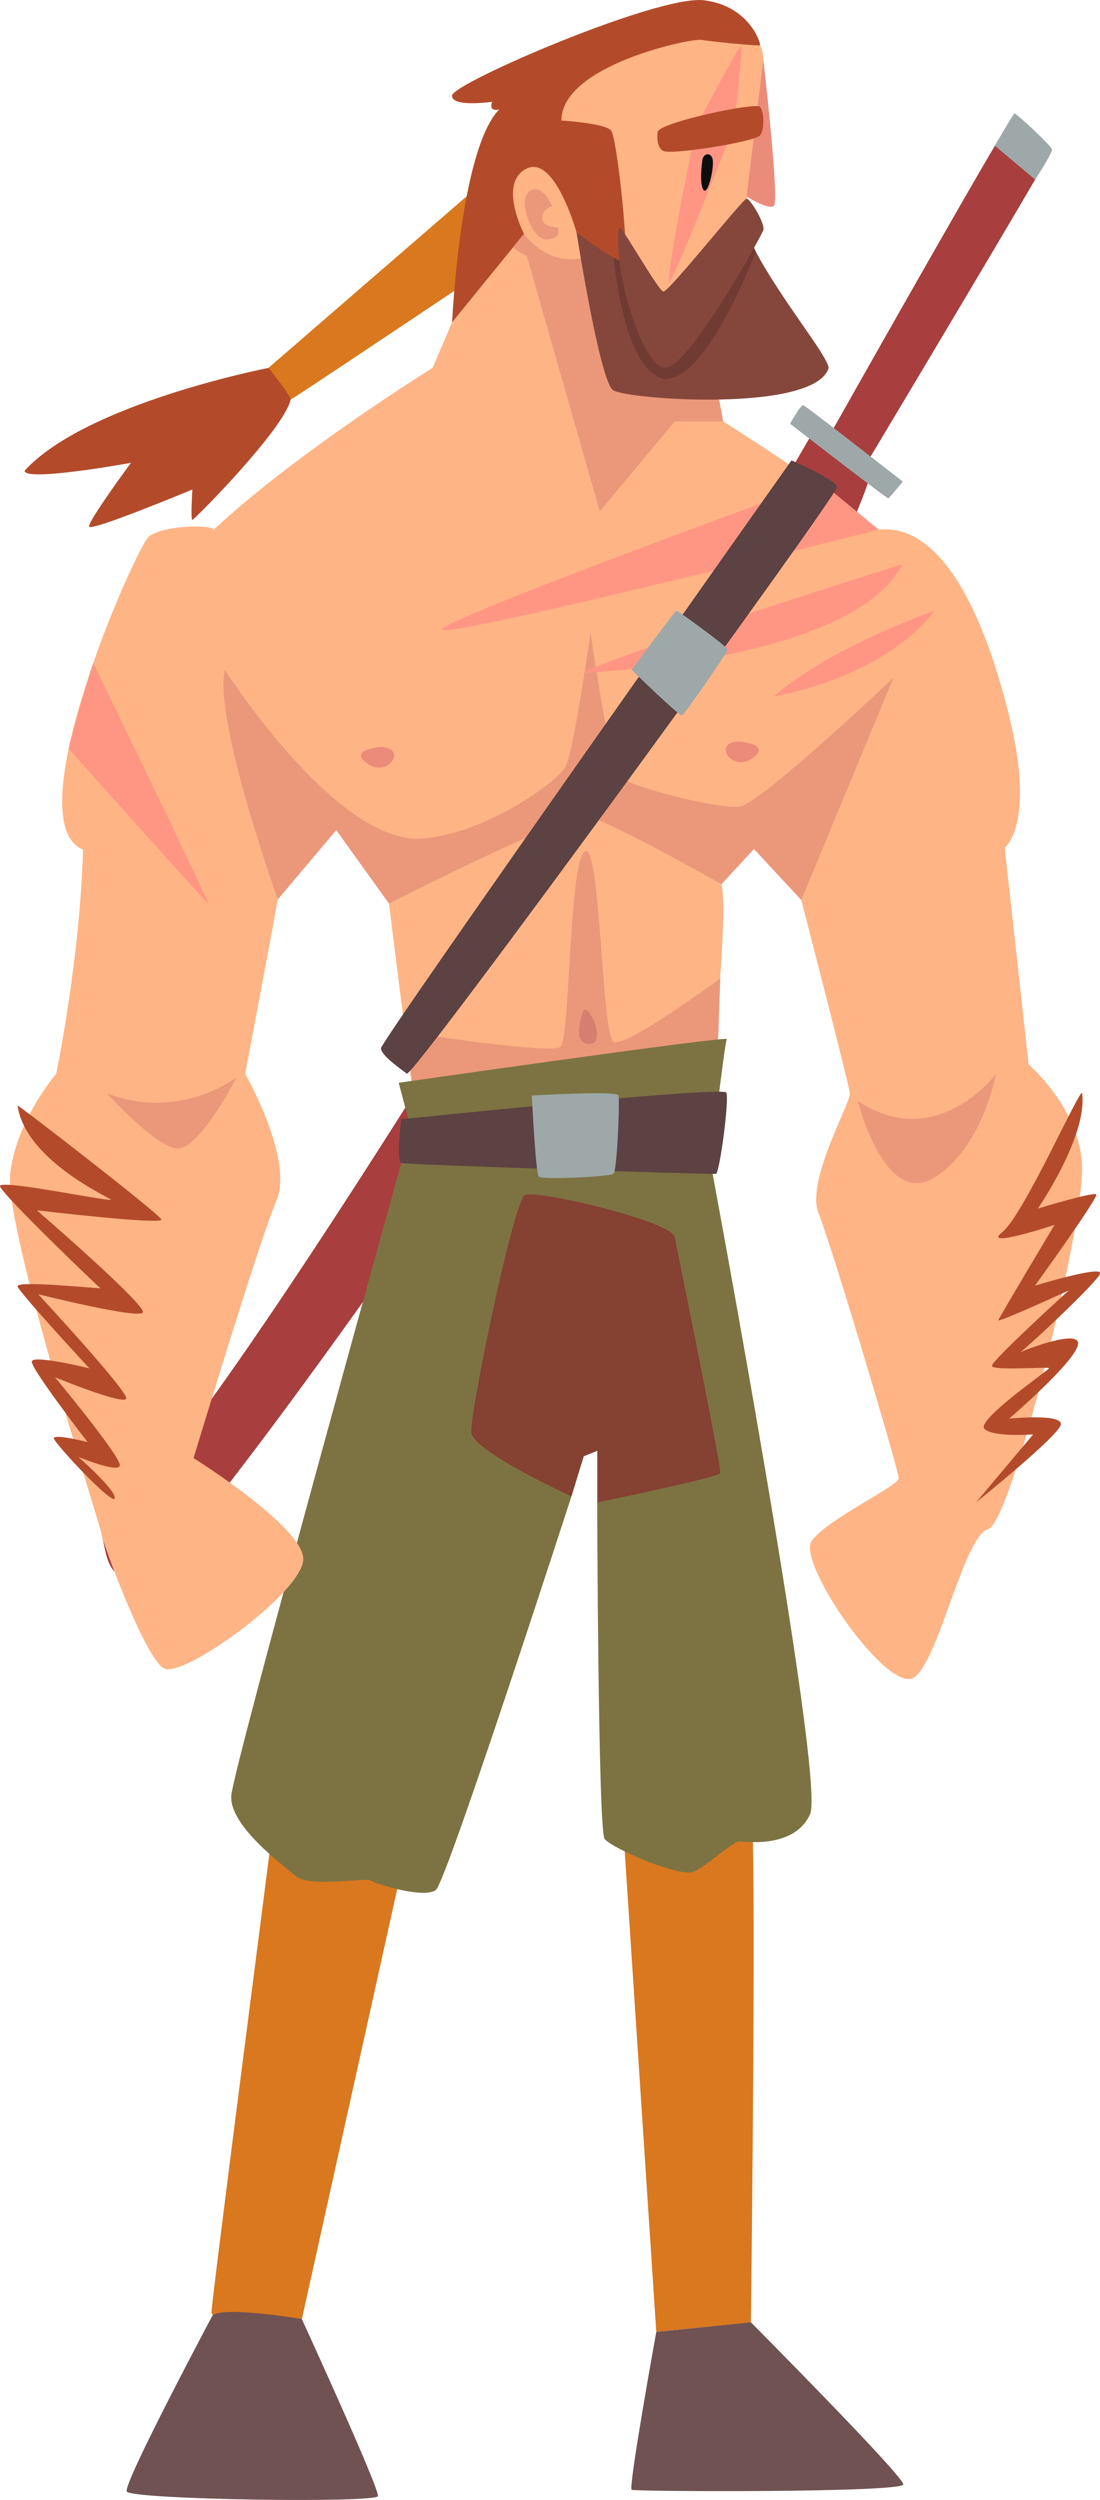 <svg xmlns="http://www.w3.org/2000/svg" width="475.53" height="1080" viewBox="0 0 475.53 1080"><g id="Слой_2" data-name="Слой 2"><g id="characters08_273577658"><g id="characters08_273577658-2" data-name="characters08_273577658"><path d="M117.42 792.82c0 1.57-26 200.95-26 206.19s38.78 4.2 38.78 4.2L173.73 807z" fill="#d9781e"/><path d="M269.36 789.15l14.35 218.26 40.91-4.11s2.65-217.83.0-221.5S269.36 789.15 269.36 789.15z" fill="#d9781e"/><path d="M209.6 117c-.54.0-83.15 55.61-83.95 55.61s-9.56-13.72-9.56-13.72L209.6 78z" fill="#d9781e"/><path d="M350.88 187.61s-239.31 414-307 475c2.17 7 1.59 24 19.92 18.49s276.53-369.1 311.59-473C376.15 210.43 350.88 187.61 350.88 187.61z" fill="#a83e3e"/><path d="M168.16 390.4l11.15 89 128.31-15.53s7.5-70.64 4.25-81.86-56.45-40.92-56.45-40.92z" fill="#ffb485"/><path d="M176.12 445.94c0 .6 3 31.67 3 31.67l130.72-11 1.55-43.87s-40.6 29.7-46 27.44-5.65-86.46-12.55-82.34-6.38 81.07-10.56 84.41S176.12 445.94 176.12 445.94z" fill="#eb987a"/><path d="M173.47 502.41S101.21 762.52 1e2 775.5s21.91 29.91 27.89 35 30.28.39 32.67 2 23.12 7.87 27.9 3.94 58.57-170 58.57-170L235.5 605.9l27.89-5.9 6.77 30.69-12 18.37s.4 141.4 3.19 145.33 32.67 16.92 38.65 14.17 16.73-13 19.52-13 23.91 3.15 30.68-11.8-43-281.36-43-281.36 6.08-51.94 7-53.51-141.84 18.88-141.84 18.88l5.71 21.59z" fill="#7d7342"/><path d="M444.69 459.91l-10.36-93.65s13.54-9.95 1.86-57.18-30.29-82.91-56.32-80.28c-26-21-67.21-46.7-67.21-46.7L234.18 66.63l-38.73 72.58L187 158.93s-59 36.55-94.84 70.13c1.06-2.62-22.05-2.36-27.89 2.88S6.38 354.85 35.87 367.05c-1.2 46.82-11.56 96.81-11.56 96.81S7 483.94 4.39 507.15 43.84 660.21 43.84 662.57s18.72 53.91 27.09 58.24 60.9-33.54 60.17-47.62-47.42-43.28-47.42-43.28S112 536.25 119.54 518.55 106 463.86 106 463.86s12.61-66.58 14.07-75.3 7-32.14 7-32.14l20.13-4.33 27.69 26.17 78.5-38.17L310 371.18l24.7-9.84 11.69 27.48s20.59 79.4 21 83.51-19.13 37.95-13.55 51.73 34.66 111 34.66 114.5-31 17.71-37.62 27.16 34 68.07 44.8 58.63 21.11-60.6 31.47-63.75S468.59 529.17 467.8 504 444.69 459.91 444.69 459.91z" fill="#ffb485"/><path d="M97.23 289.4s45.16 70.83 81.82 72.93c27.62.0 61.63-24.13 65.34-30.95s10.9-58.25 10.9-58.25 8.28 57.71 12.24 62.17 43.27 14.43 52.31 13.12 66.41-55.61 66.41-55.61l-39.85 96-20.45-22L311.87 382S263.52 354.46 254 352.88s-85.8 37.52-85.8 37.52l-22.85-31.75-25.24 29.91S92.18 310.91 97.23 289.4z" fill="#eb987a"/><path d="M309.48 165.05 312.66 182.1H291.68L259.27 220.93 226.88 107.63 254.75 103.52 309.48 165.05z" fill="#eb987a"/><path d="M328.54 19.58s1.32 1.28 1.43 6.3-7.21 60.47-7.21 60.47L300.44 162l-27.69-11.21-16.93-39.35-8.64.59S231.11 116.19 220 96.51 253-8.95 328.54 19.58z" fill="#ffb485"/><path d="M249.24 100.45s10 63.94 15.74 68.07 87.46 9.93 93.24-9.59c-.6-5.56-20.32-29.17-31.48-50.22-21.12 22.24-39.05 33.06-39.05 33.06L262 98.87z" fill="#85473c"/><path d="M265 108.71s3.79 51.55 22.31 55.09c18.53.59 39.45-55.09 39.45-55.09L325 105S284 145.11 284.16 144.52s-15.79-35.81-15.79-35.81z" fill="#703b33"/><path d="M301 54.61S319.57 19.19 320.37 20s-3 34.63-3 34.63-25.3 64.73-28.29 67.68C289.09 111.66 301 54.61 301 54.61z" fill="#ff9684"/><path d="M330 25.88S337.1 87.27 334.51 89s-11.75-4.13-11.75-4.13z" fill="#eb8b7a"/><path d="M242.67 52.05s18.92 1.18 21.51 4.33 8.17 55.87 5.58 56.66-20.52-12.59-20.52-12.59-9.36-33.84-21.71-27.55-1 28.14-1 28.14l-31.08 38.17s3.39-74.57 20.32-91.88c-5 1-3-3.35-3-3.35s-17.73 2.56-17.33-2.75S284.31-2.26 304.23.11s24.9 19.08 24.31 19.47S307.42 18 303.23 17.22 242.87 28 242.67 52.05z" fill="#b34b2b"/><path d="M284.31 57s-1 6.19 2.29 8.16 39.94-3.93 42-6.69 1.64-10.13.0-12.3S284.8 52.93 284.31 57z" fill="#b34b2b"/><path d="M303.63 69.16s-1.49 10.24.5 12.89S309 71.53 308 68.48 303.94 66.5 303.63 69.16z" fill="#0e0e0e"/><path d="M267.64 98.15c.34-2 16.87 27.42 19.12 27.81s34.42-40.17 36-40.14 8.18 10.89 7.21 13.64S296.86 160.72 287 158.88 264.72 115.6 267.64 98.15z" fill="#85473c"/><path d="M226.53 101s7.77 11.28 20.65 11c-9.29 7-25.49-5.08-25.49-5.08z" fill="#eb987a"/><path d="M241.21 98.19s-6.57.26-6.77-3.87 4.31-5.25 4.31-5.25-4.32-10.36-9.83-6.56 1.21 21.71 7.72 21S241.21 98.91 241.21 98.19z" fill="#eb987a"/><path d="M173.47 483.52S312.66 469.1 314 472s-2.92 34.89-4.51 35.15-133.62-3.93-136-4.72S173.47 483.52 173.47 483.52z" fill="#5c4242"/><path d="M229.92 473.29s1.59 33.45 3 35 30.68.0 32.27-1.17 2.79-31.69 2.19-33.86S229.92 473.29 229.92 473.29z" fill="#9ea8a8"/><path d="M247.05 646.43l5.31-17.31 5.85-2.36v22.3s52.33-10.76 53.13-12.59S293 541.24 291.68 534.42s-60-20.73-64.82-18.1S203 610.76 203.75 618.89 247.05 646.43 247.05 646.43z" fill="#854132"/><path d="M29.68 323.48S89 389.87 90.06 390.4 40.32 286.45 40.32 286.45 30.86 317.29 29.68 323.48z" fill="#ff9684"/><path d="M354.63 208.07S198.7 264.74 191.27 271.56s188.6-42.76 188.6-42.76z" fill="#ff9684"/><path d="M390 243.75s-126.71 39.87-138.13 47C321.7 286.51 377.48 270 390 243.75z" fill="#ff9684"/><path d="M404 263.82s-45.42 15.87-69.59 37.12C386.51 290.71 404 263.82 404 263.82z" fill="#ff9684"/><path d="M7.58 477.62c-.11-.7 61.16 46.63 62.16 49.19s-53.8-3.94-53.8-3.94S63.56 564 61.77 567s-45.23-7.87-45.23-7.87 38.65 41.71 38.05 45S23.79 595 23.79 595s29.41 35.36 28 38.31-17.88-3.9-17.88-3.9 16.48 14.52 15.68 17.86-25.7-23.41-26.29-25.77S37.86 623 37.86 623 13.35 591.34 13.75 588.2s24.91 2.95 24.91 2.95S8.37 558.49 7.58 555.73s36.65 1.18 35.86.79S.6 515.79.0 512.45s50.4 7.47 47.81 5.7S10.9 500.58 7.58 477.62z" fill="#b34b2b"/><path d="M467.81 472.33c-.46-3.56-25.25 52.64-34.55 60s22.58-3.15 22.58-3.15S432 569.05 431.56 570.36 462 557.5 462 557.5s-33.2 30.17-33.2 32.53 24.7.27 24.7 1.05-31.87 22.56-27.89 26.24 21 2.36 21 2.36l-24.68 29.38s35.6-28.6 36.66-33.58-22.31-2.62-22.31-2.62 28.42-24.4 29.75-32-26.57 3.67-25.5 3.67 34-30.69 35.06-34.36-28.16 5.24-28.16 5.24S475 517.24 473.91 516s-25.22 6.1-25.22 6.1S470.22 490.78 467.81 472.33z" fill="#b34b2b"/><path d="M164.7 322.71s-14.61.92-5.84 7.22S176.52 323 164.7 322.71z" fill="#eb8b7a"/><path d="M319.42 320.35s14.61.92 5.85 7.22S307.6 320.61 319.42 320.35z" fill="#eb8b7a"/><path d="M251.7 438.14S246.92 451.26 255 451 253.06 430 251.7 438.14z" fill="#d67e6f"/><path d="M46.23 472.33s20.19 22.47 30 23.79 26-30.7 26-30.7S77.84 484.49 46.23 472.33z" fill="#eb987a"/><path d="M370.84 475.65s11.42 45.93 32.67 33.33 27.1-45.12 27.1-45.12S405.11 498.22 370.84 475.65z" fill="#eb987a"/><path d="M342.15 198.89S164.7 449.68 164.7 452.83s8.5 8.92 11.16 11 186.48-250.27 186-253.42S342.15 198.89 342.15 198.89z" fill="#5c4242"/><path d="M273.08 289.4s20.72 20.2 21.79 19.67 19.65-27.15 19.65-28.46-21.38-16.66-22-16.79S273.08 289.4 273.08 289.4z" fill="#9ea8a8"/><path d="M358.22 188.79s78.5-139.3 80.09-138.91 15.94 14 15.94 15.65-78.88 133.36-78.88 133.36z" fill="#a83e3e"/><path d="M341.55 183.08c.2.14 42 32.53 42.5 32.21s6.25-7.22 6.25-7.22-41.84-32.66-43-33S341.55 183.08 341.55 183.08z" fill="#9ea8a8"/><path d="M430.08 63l17.41 14.58s7.49-11.41 7.29-13S439.17 48.77 438.58 49s-8.5 14-8.5 14z" fill="#9ea8a8"/><path d="M116.09 158.93s-78.9 15.3-105.46 44.42c0 5 46-3.41 46-3.41S38 225.12 38.52 227.48s44.63-16 44.63-16-.8 13.12.0 13.12 39.58-39.09 42.5-51.95C125.39 170.3 116.09 158.93 116.09 158.93z" fill="#b34b2b"/><path d="M92 1000.06s-38.8 72.74-37.21 76.28 107.79 5.11 108.58 2-32.89-76.5-32.89-76.5S98.32 996.39 92 1000.06z" fill="#705252"/><path d="M283.71 1007.41s-12.22 67.42-10.63 68.21 117.42 1.31 117.42-2.36-65.88-70-65.88-70z" fill="#705252"/></g></g></g></svg>